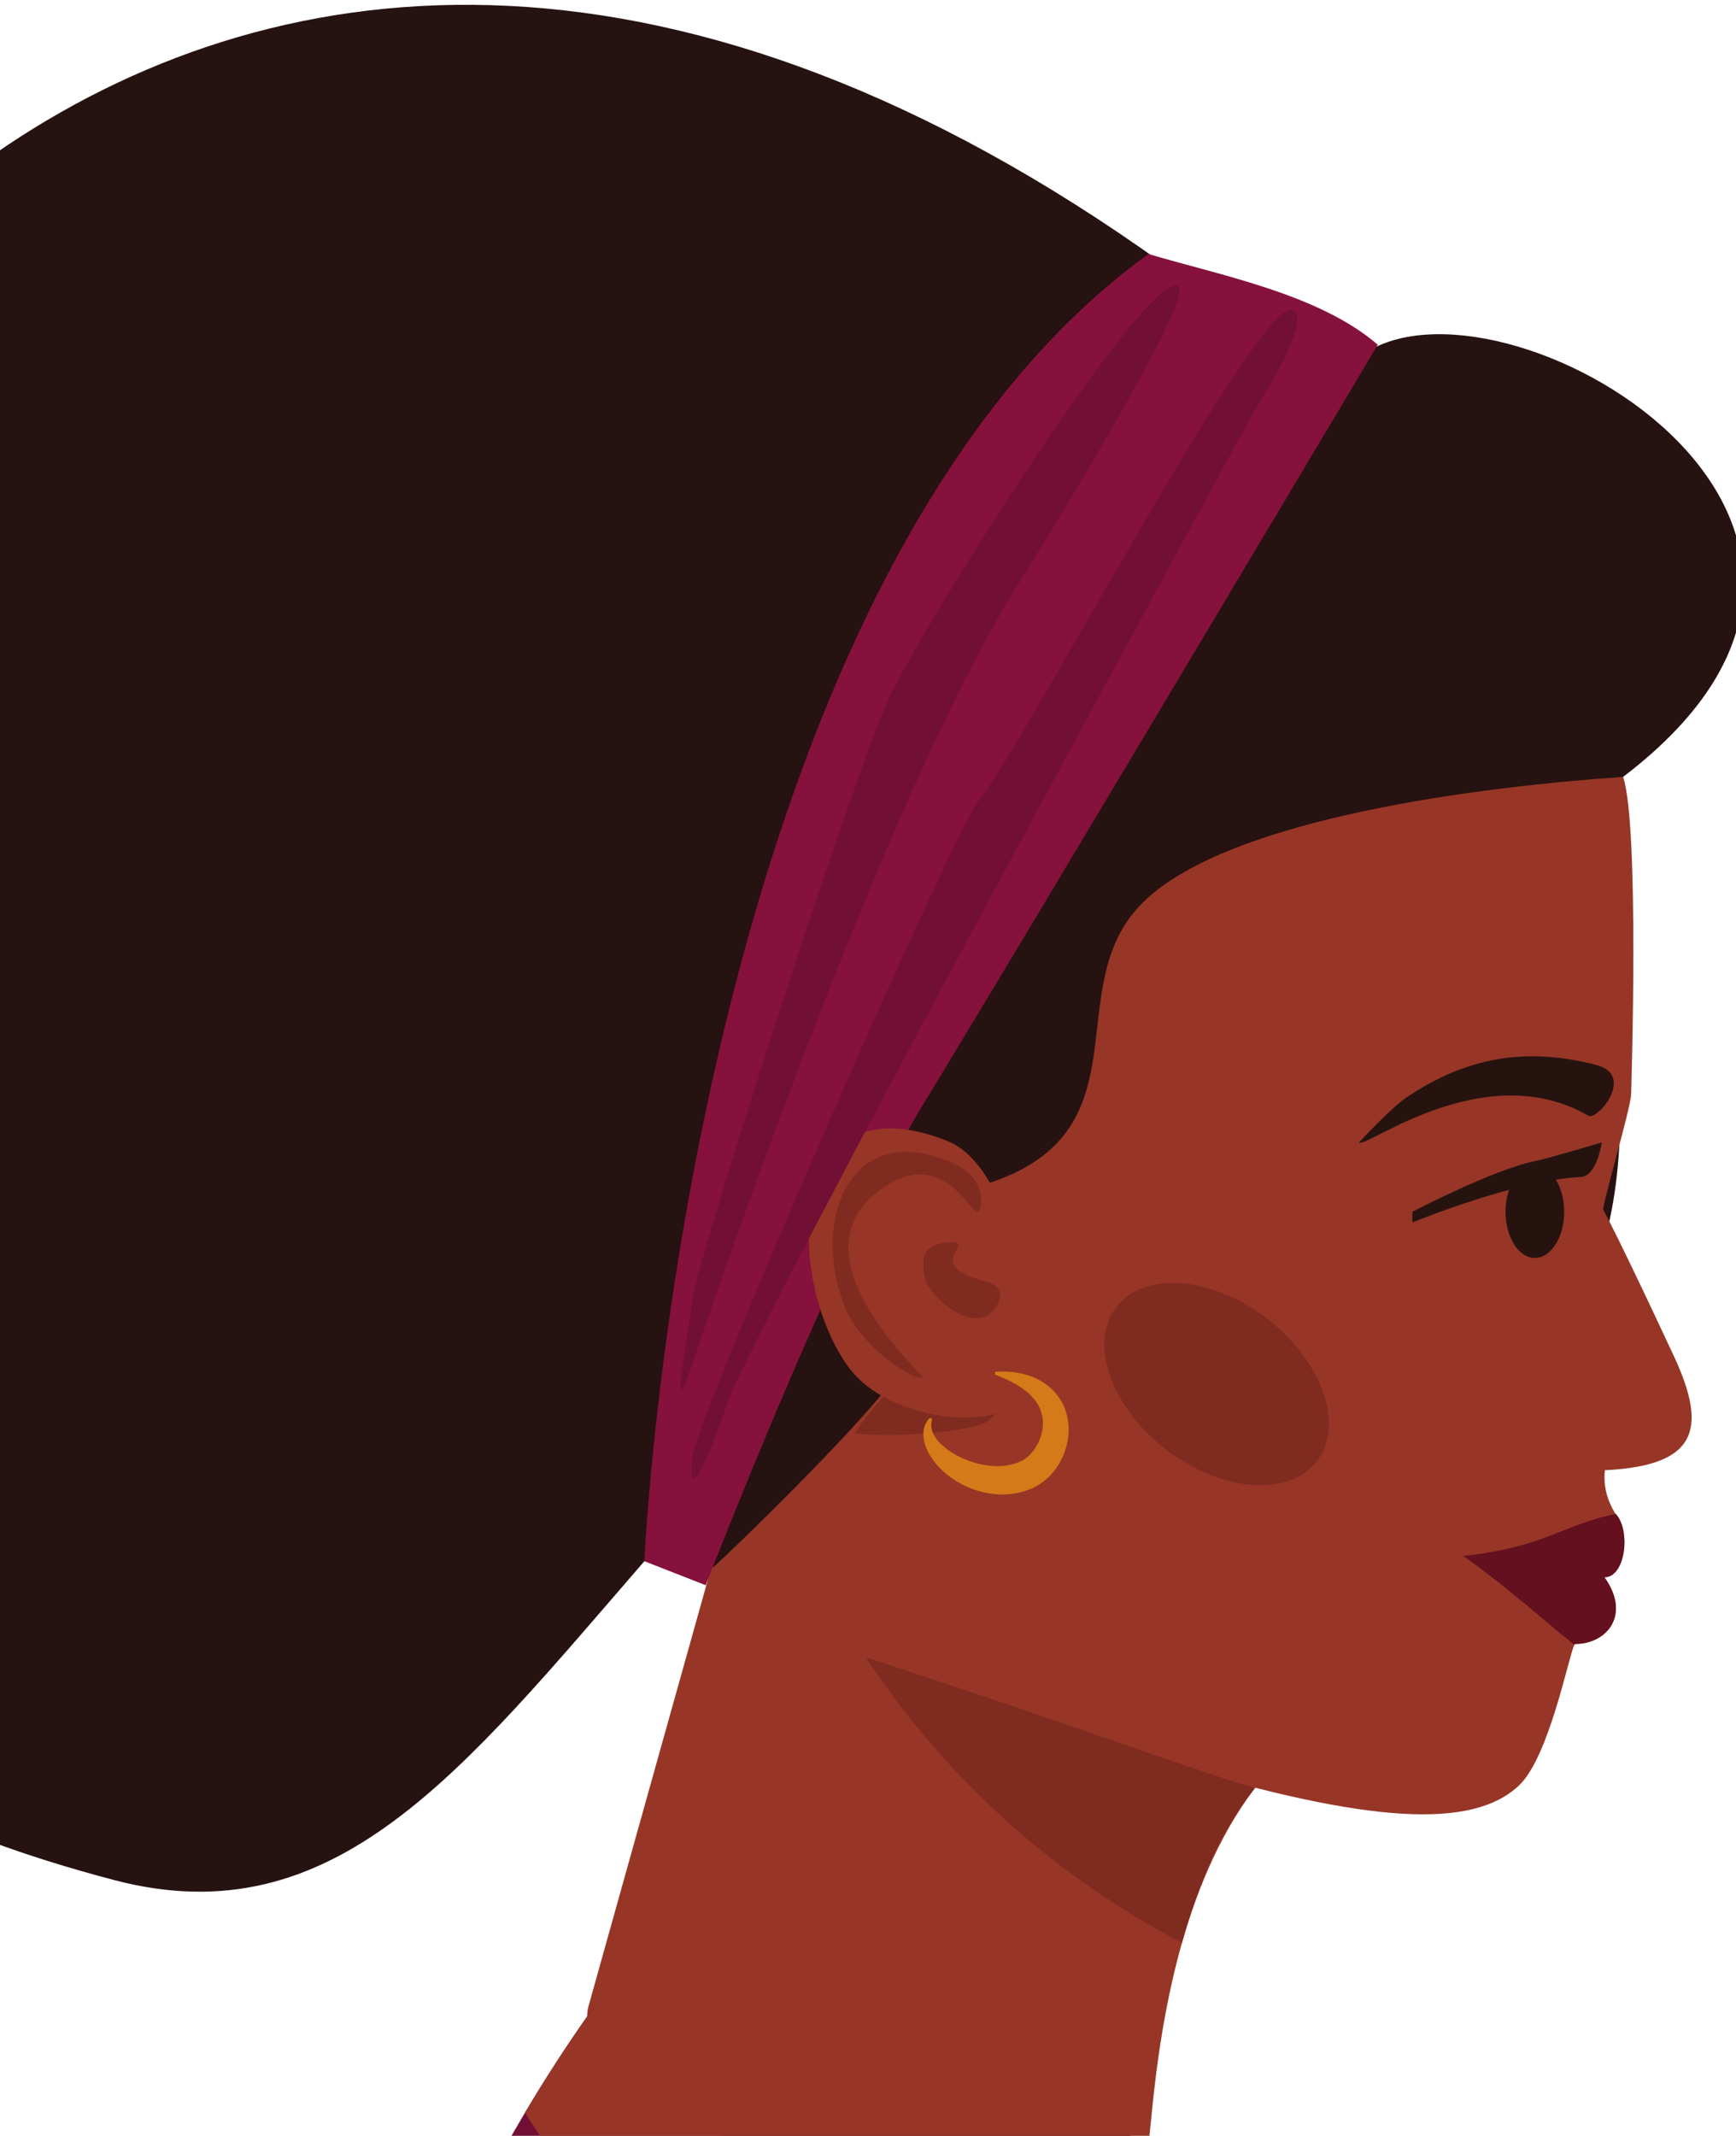 <?xml version="1.0" encoding="UTF-8" standalone="no"?>
<!-- Created with Inkscape (http://www.inkscape.org/) -->

<svg
   width="60.366mm"
   height="74.244mm"
   viewBox="0 0 60.366 74.244"
   version="1.1"
   id="svg1"
   xmlns="http://www.w3.org/2000/svg"
   xmlns:svg="http://www.w3.org/2000/svg">
  <defs
     id="defs1" />
  <g
     id="layer1"
     transform="translate(-27.342,-20.505)">
    <path
       id="path21"
       d="m 83.69,58.918 c 0,16.235 -14.239,7.239 -27.821,16.135 C 52.685,77.14 51.917,72.275 49.749,74.775 43.396,82.102 38.97,87.864 31.321,85.861 6.317,79.314 12.47,61.678 12.47,51.592 c 0,-16.235 21.885,-45.903 55.362,-21.886 12.056,5.008 15.858,12.976 15.858,29.212"
       style="fill:#261210;fill-opacity:1;fill-rule:nonzero;stroke:none;stroke-width:0.009" />
    <path
       id="path23"
       d="m 74.045,79.968 c -1.136,0.619 -2.076,1.453 -2.851,2.416 -1.333,1.653 -2.188,3.682 -2.75,5.652 -0.926,3.252 -1.053,6.336 -1.2,7.282 -0.648,4.204 -10.157,1.998 -15.646,-1.015 -2.465,-1.354 -4.12,-2.869 -3.797,-4.041 -5.98e-4,-0.013 4.544,-16.229 4.544,-16.229 0,0 19.343,3.254 21.7,5.935"
       style="fill:#973626;fill-opacity:1;fill-rule:nonzero;stroke:none;stroke-width:0.009" />
    <path
       id="path24"
       d="m 85.544,67.635 c 1.205,2.596 0.834,3.894 -2.69,3.988 -3.926,0.495 0.093,-9.274 0.093,-9.274 0.044,-0.144 1.893,3.77 2.597,5.287"
       style="fill:#973626;fill-opacity:1;fill-rule:nonzero;stroke:none;stroke-width:0.009" />
    <path
       id="path25"
       d="m 83.133,75.332 c 0.928,1.299 0.094,2.319 -1.02,2.319 -0.007,0 -0.016,0.011 -0.026,0.031 -0.192,0.37 -0.877,3.895 -1.92,4.884 -1.628,1.542 -5.233,1.32 -11.997,-0.702 l -13.45,-3.299 c 0,0 -14.809,-16.724 -10.511,-33.207 2.388,-9.159 15.927,-12.034 26.777,-9.066 5.599,1.532 11.033,5.971 12.797,11.221 0.577,1.72 0.278,11.035 0.278,11.035 -0.021,0.526 -0.998,3.755 -1.021,4.266 -0.126,2.922 0.458,5.871 0.186,8.253 -0.052,0.457 -0.279,1.114 0.278,2.041 0.007,0.009 0.017,0.017 0.024,0.026 0.527,0.582 0.336,2.199 -0.395,2.199"
       style="fill:#973626;fill-opacity:1;fill-rule:nonzero;stroke:none;stroke-width:0.009" />
    <path
       id="path26"
       d="m 79.694,62.628 c 0,0.886 0.456,1.604 1.019,1.604 0.563,0 1.02,-0.718 1.02,-1.604 0,-0.886 -0.457,-1.604 -1.02,-1.604 -0.563,0 -1.019,0.718 -1.019,1.604"
       style="fill:#261310;fill-opacity:1;fill-rule:nonzero;stroke:none;stroke-width:0.009" />
    <path
       id="path27"
       d="m 70.985,82.658 c -1.334,1.653 -1.98,3.409 -2.542,5.378 -2.927,-1.516 -7.441,-4.53 -10.998,-9.922 7.644,2.492 11.519,3.977 13.54,4.544"
       style="fill:#802b20;fill-opacity:1;fill-rule:nonzero;stroke:none;stroke-width:0.009" />
    <path
       id="path28"
       d="m 82.576,59.289 c 0.313,0.181 1.647,-1.408 0.278,-1.763 -2.503,-0.649 -4.551,-0.243 -6.584,1.113 -0.556,0.371 -1.67,1.577 -1.67,1.577 0.166,0.265 4.351,-3.025 7.975,-0.927"
       style="fill:#261310;fill-opacity:1;fill-rule:nonzero;stroke:none;stroke-width:0.009" />
    <path
       id="path30"
       d="m 73.136,71.293 c -0.967,1.26 -3.312,1.084 -5.238,-0.394 -1.927,-1.478 -2.706,-3.697 -1.74,-4.956 0.966,-1.26 3.311,-1.084 5.238,0.394 1.927,1.478 2.706,3.697 1.74,4.956"
       style="fill:#802b20;fill-opacity:1;fill-rule:nonzero;stroke:none;stroke-width:0.009" />
    <path
       id="path31"
       d="m 76.456,62.998 c 0,0 3.617,-1.483 5.842,-1.576 0.587,-0.025 0.742,-1.205 0.742,-1.205 0,0 -1.854,0.556 -2.318,0.649 -1.455,0.291 -4.266,1.762 -4.266,1.762 v 0.371"
       style="fill:#261310;fill-opacity:1;fill-rule:nonzero;stroke:none;stroke-width:0.009" />
    <path
       id="path32"
       d="m 83.133,75.332 c 0.928,1.299 0.094,2.319 -1.02,2.319 -0.007,0 -0.016,0.011 -0.026,0.031 -1.086,-0.866 -2.291,-1.978 -3.868,-3.092 2.782,-0.278 3.524,-1.113 5.31,-1.457 0.527,0.582 0.336,2.199 -0.395,2.199"
       style="fill:#64101e;fill-opacity:1;fill-rule:nonzero;stroke:none;stroke-width:0.009" />
    <path
       id="path33"
       d="m 83.782,47.512 c -4.8,0.326 -13.682,1.396 -16.692,4.358 -2.981,2.932 0.185,7.883 -5.287,9.737 -1.337,0.453 -2.771,3.148 -3.08,6.27 -0.084,0.861 -5.947,6.566 -6.656,7.176 -10.2,-2.596 -28.099,-53.878 22.627,-42.194 4.73,-3.431 20.773,5.75 9.089,14.652"
       style="fill:#261210;fill-opacity:1;fill-rule:nonzero;stroke:none;stroke-width:0.009" />
    <path
       id="path34"
       d="m 61.5,70.004 c -0.782,0.289 -3.266,0.491 -4.426,0.32 0.649,-1.113 1.565,-1.586 1.649,-2.446 0.984,-1.923 1.858,-3.906 2.709,-5.992 1.831,2.007 1.631,7.54 0.067,8.119"
       style="fill:#802b20;fill-opacity:1;fill-rule:nonzero;stroke:none;stroke-width:0.009" />
    <path
       id="path35"
       d="m 75.251,32.489 c 0,0 -12.705,21.329 -15.765,26.336 -3.06,5.008 -7.604,16.785 -7.604,16.785 L 49.749,74.775 c 0,0 1.483,-33.848 17.527,-45.44 2.503,0.743 5.935,1.392 7.975,3.153"
       style="fill:#86113d;fill-opacity:1;fill-rule:nonzero;stroke:none;stroke-width:0.009" />
    <path
       id="path36"
       d="m 60.303,60.175 c -5.641,-2.268 -5.686,4.725 -3.485,7.813 1.23,1.725 4.202,2.068 5.311,1.599 1.727,-0.732 0.873,-8.326 -1.826,-9.411"
       style="fill:#973626;fill-opacity:1;fill-rule:nonzero;stroke:none;stroke-width:0.009" />
    <path
       id="path37"
       d="m 61.651,66.256 c 0.27,-0.135 0.916,-0.973 -0.028,-1.207 -2.297,-0.57 -0.297,-1.376 -1.208,-1.358 -1.01,0.02 -1.026,0.55 -0.924,1.185 0.103,0.636 1.412,1.757 2.161,1.379"
       style="fill:#802b20;fill-opacity:1;fill-rule:nonzero;stroke:none;stroke-width:0.009" />
    <path
       id="path38"
       d="m 61.309,62.629 c 0.202,0.053 0.377,-1.11 -0.699,-1.627 -3.617,-1.74 -5.098,1.815 -3.909,4.887 0.577,1.492 2.534,2.695 2.725,2.478 -1.692,-1.759 -4.078,-4.782 -1.325,-6.608 1.981,-1.313 2.908,0.792 3.209,0.87"
       style="fill:#802b20;fill-opacity:1;fill-rule:nonzero;stroke:none;stroke-width:0.009" />
    <path
       id="path39"
       d="m 70.892,34.9 c 0,0 -17.435,31.9 -18.269,34.404 -0.834,2.504 -1.391,3.339 -1.205,1.854 0.185,-1.483 9.018,-21.673 10.015,-22.905 1.577,-1.948 9.67,-17.413 10.85,-16.97 0.742,0.278 -1.113,3.153 -1.391,3.617"
       style="fill:#710f35;fill-opacity:1;fill-rule:nonzero;stroke:none;stroke-width:0.009" />
    <path
       id="path40"
       d="m 62.732,40.835 c -4.544,7.234 -10.479,24.575 -11.314,27.079 -0.834,2.503 -0.185,-0.743 0,-2.226 0.185,-1.483 5.471,-17.805 6.77,-20.773 1.004,-2.295 8.927,-14.909 10.108,-14.466 0.742,0.278 -5.276,9.928 -5.564,10.386"
       style="fill:#710f35;fill-opacity:1;fill-rule:nonzero;stroke:none;stroke-width:0.009" />
    <path
       id="path41"
       d="m 77.156,106.35 c -9.337,0.951 -30.653,-4.681 -32.365,-11.004 0.263,-0.472 0.533,-0.94 0.808,-1.405 0.691,-1.163 1.425,-2.297 2.201,-3.4 0.322,-0.457 1.66,-1.219 2.889,-1.88 1.215,-0.312 2.455,-0.504 3.706,-0.594 9.022,3.065 16.41,9.175 21.616,16.581 0.395,0.56 0.776,1.128 1.144,1.703"
       style="fill:#710f35;fill-opacity:1;fill-rule:nonzero;stroke:none;stroke-width:0.009" />
    <path
       id="path42"
       d="m 76.013,104.647 c -14.58,-1.587 -26.157,-3.498 -30.413,-10.706 0.691,-1.163 1.425,-2.297 2.201,-3.4 0.553,-0.786 4.119,-2.479 4.951,-2.994 9.769,2.856 17.742,9.251 23.261,17.101"
       style="fill:#973626;fill-opacity:1;fill-rule:nonzero;stroke:none;stroke-width:0.009" />
    <path
       id="path43"
       d="m 61.949,68.192 c 0.422,-0.035 0.862,0.008 1.289,0.174 0.213,0.083 0.422,0.202 0.607,0.363 0.187,0.159 0.346,0.365 0.461,0.596 0.227,0.468 0.25,1.021 0.104,1.504 -0.07,0.244 -0.179,0.476 -0.325,0.688 -0.146,0.212 -0.33,0.405 -0.558,0.559 -0.057,0.04 -0.117,0.075 -0.179,0.109 -0.031,0.015 -0.065,0.033 -0.095,0.045 l -0.087,0.038 c -0.118,0.047 -0.239,0.086 -0.361,0.115 -0.245,0.061 -0.497,0.079 -0.741,0.069 -0.489,-0.025 -0.951,-0.167 -1.356,-0.395 -0.403,-0.228 -0.763,-0.535 -1.014,-0.937 -0.123,-0.2 -0.22,-0.427 -0.24,-0.674 -0.011,-0.122 5.98e-4,-0.248 0.039,-0.363 0.041,-0.115 0.104,-0.218 0.185,-0.294 l 0.078,0.049 c -0.061,0.193 -0.026,0.372 0.048,0.524 0.039,0.077 0.086,0.149 0.143,0.216 0.055,0.067 0.117,0.13 0.184,0.189 0.269,0.235 0.597,0.41 0.932,0.53 0.337,0.119 0.686,0.183 1.017,0.172 0.166,-5.99e-4 0.325,-0.029 0.478,-0.067 0.076,-0.02 0.15,-0.045 0.221,-0.076 l 0.097,-0.044 c 0.028,-0.015 0.057,-0.03 0.085,-0.049 0.113,-0.073 0.219,-0.179 0.312,-0.298 0.093,-0.12 0.169,-0.259 0.227,-0.404 0.113,-0.292 0.146,-0.61 0.061,-0.903 -0.079,-0.295 -0.285,-0.572 -0.58,-0.796 -0.293,-0.227 -0.66,-0.395 -1.047,-0.549 l 0.013,-0.092"
       style="fill:#d47a19;fill-opacity:1;fill-rule:nonzero;stroke:none;stroke-width:0.009" />
  </g>
</svg>
